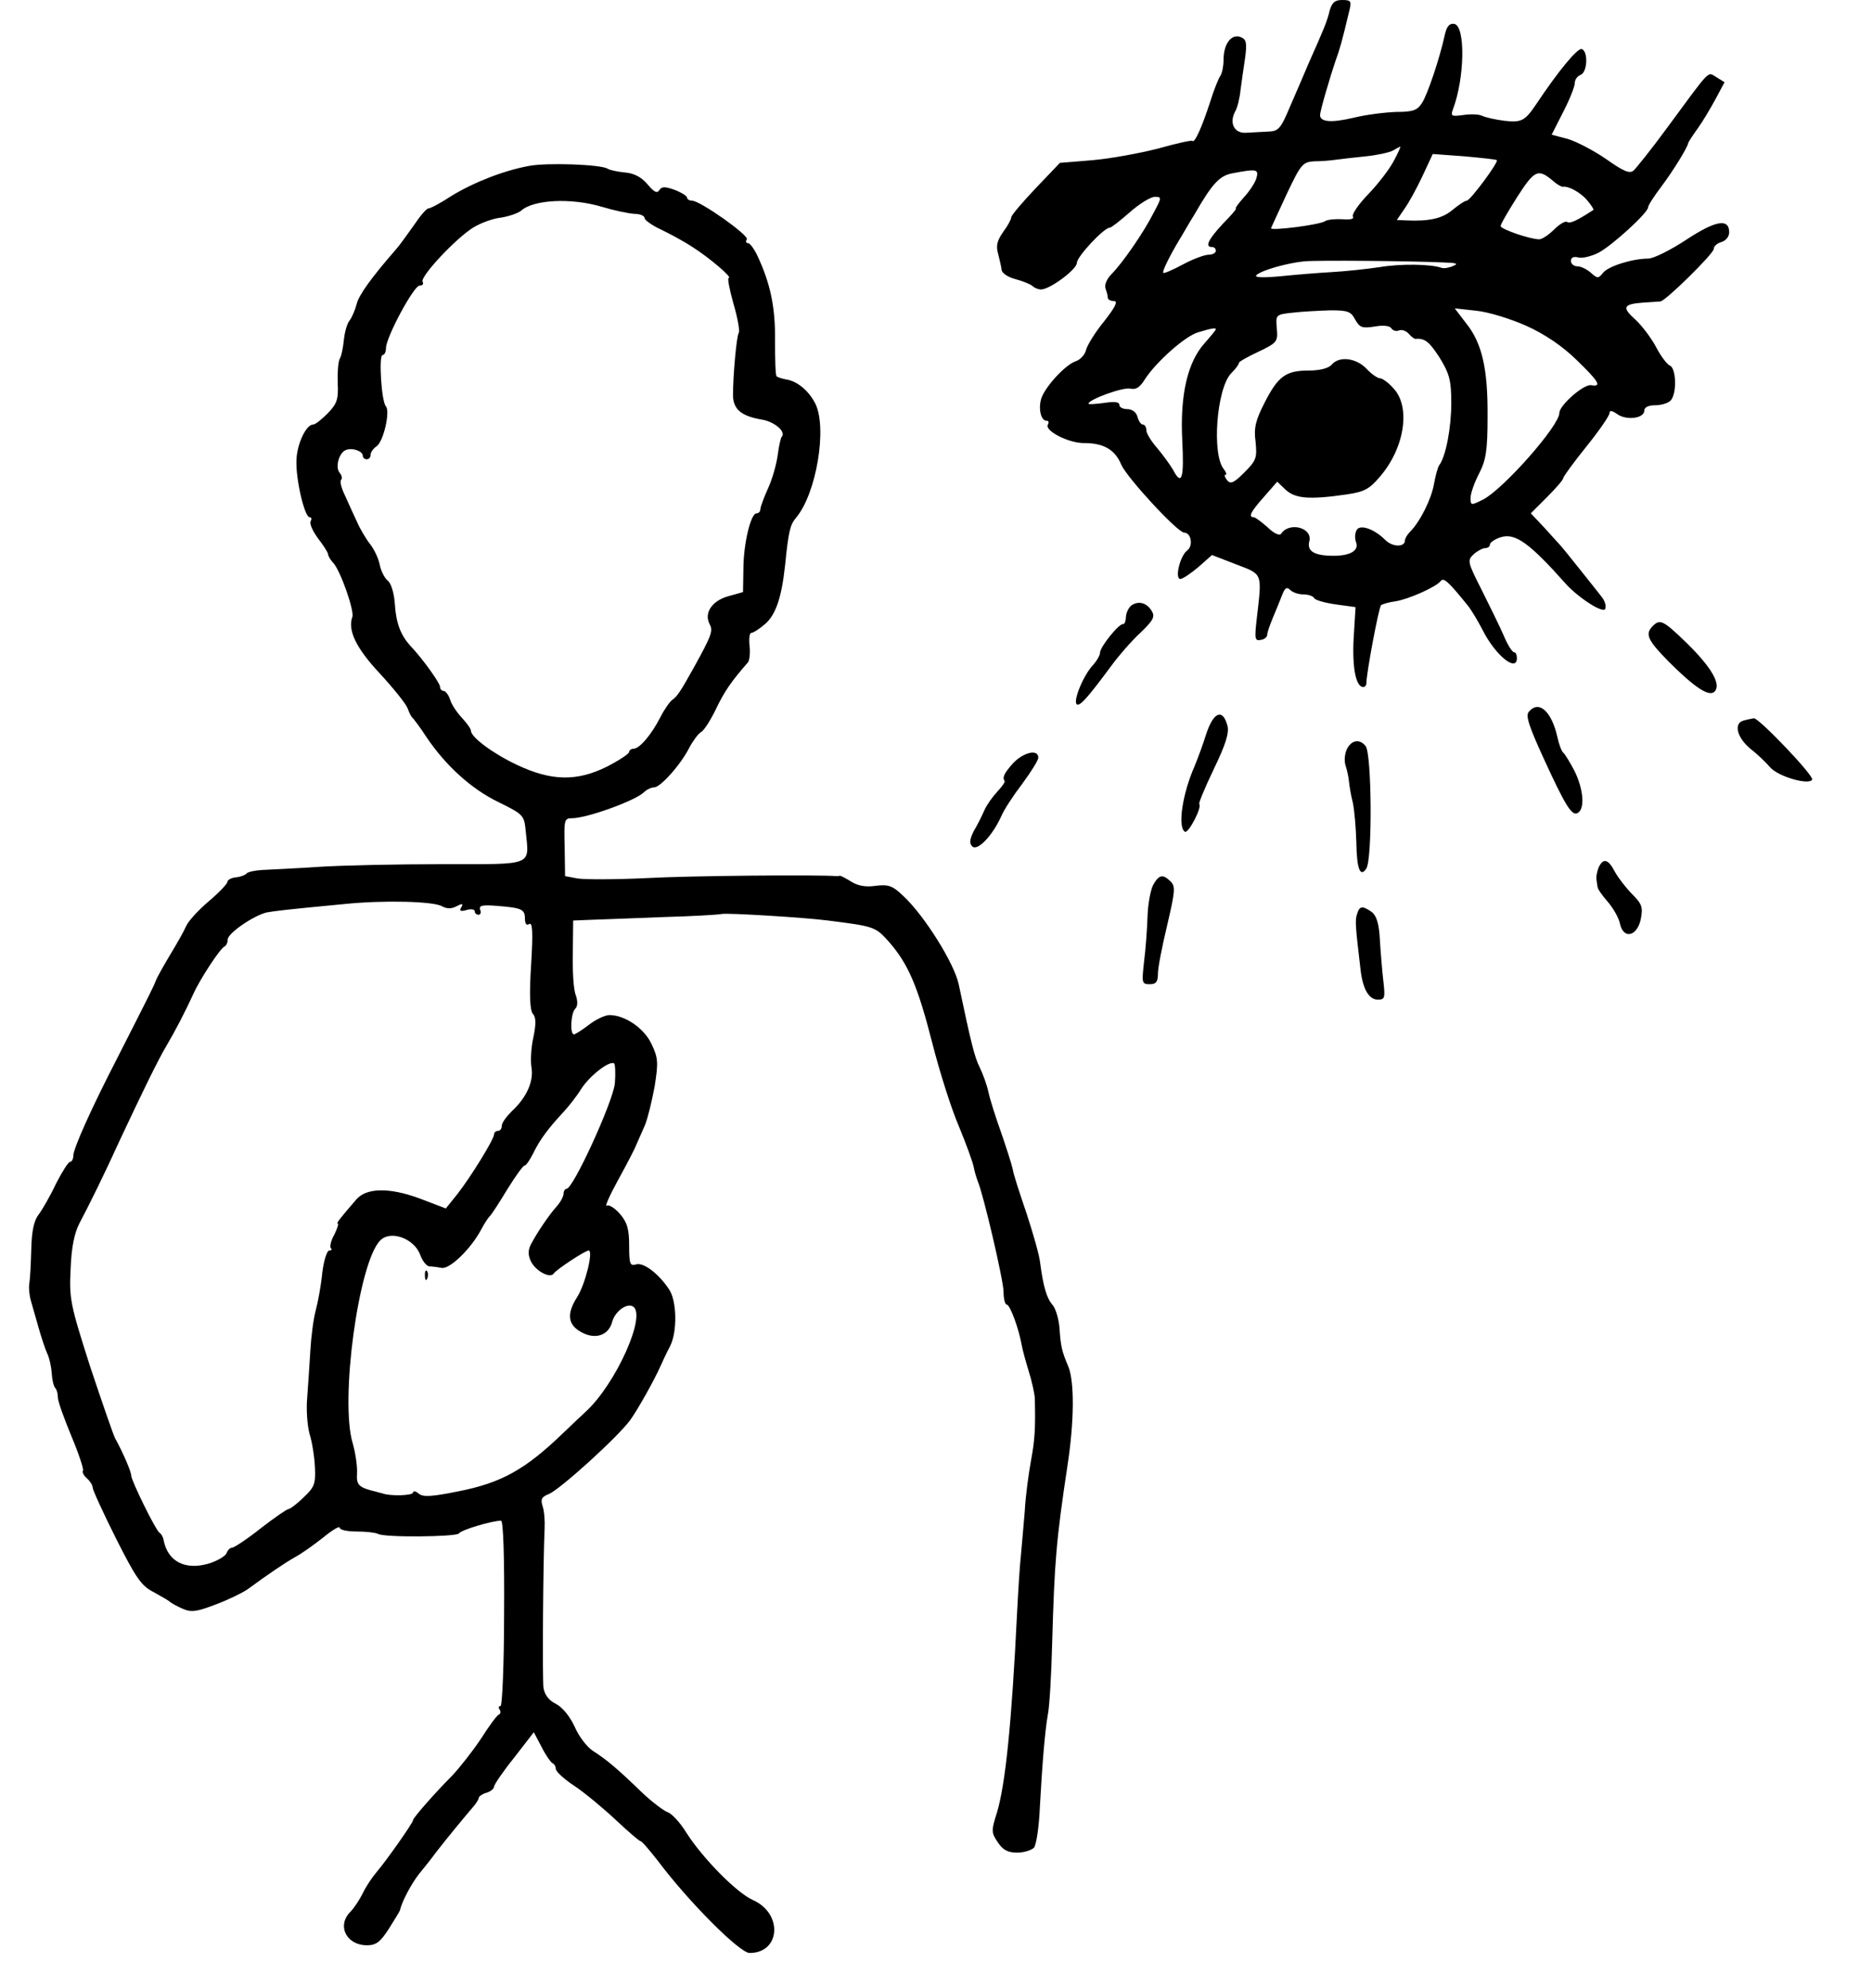 <?xml version="1.0" standalone="no"?>
<!DOCTYPE svg PUBLIC "-//W3C//DTD SVG 20010904//EN"
 "http://www.w3.org/TR/2001/REC-SVG-20010904/DTD/svg10.dtd">
<svg version="1.0" xmlns="http://www.w3.org/2000/svg"
 width="485pt" height="515pt" viewBox="0 0 485 515"
 preserveAspectRatio="xMidYMid meet">
<g transform="translate(0,515) scale(0.1,-0.1)"
fill="#000000" stroke="none">
<path d="M3445 5123 c-6 -27 -15 -48 -55 -138 -9 -22 -30 -70 -46 -107 -26
-62 -31 -68 -59 -69 -16 -1 -42 -2 -57 -3 -30 -2 -44 25 -28 55 6 10 12 35 14
56 3 21 8 59 12 84 5 39 3 47 -12 53 -24 9 -44 -18 -44 -59 0 -17 -4 -35 -8
-41 -4 -5 -17 -36 -27 -69 -22 -67 -40 -107 -46 -100 -3 2 -43 -7 -89 -20 -47
-12 -123 -26 -169 -30 l-85 -7 -63 -66 c-35 -37 -63 -70 -63 -75 0 -5 -9 -22
-21 -38 -16 -23 -19 -36 -13 -57 4 -15 8 -33 9 -41 0 -8 16 -19 35 -24 19 -5
39 -13 45 -18 5 -5 15 -9 22 -9 23 0 93 52 93 69 0 16 70 91 85 91 4 0 27 18
52 40 25 22 54 40 65 40 18 0 18 -2 -3 -41 -25 -50 -81 -131 -110 -160 -11
-11 -18 -27 -15 -36 3 -8 6 -19 6 -24 0 -5 7 -9 16 -9 11 0 4 -15 -25 -52 -23
-28 -44 -62 -47 -74 -3 -13 -15 -26 -27 -30 -25 -8 -75 -61 -88 -93 -10 -26
-3 -61 12 -61 6 0 7 -4 4 -10 -10 -16 55 -49 95 -48 49 0 79 -17 95 -56 15
-34 146 -176 163 -176 18 0 24 -34 8 -46 -19 -14 -33 -74 -18 -74 6 0 27 14
47 31 l35 31 62 -24 c70 -27 68 -20 54 -141 -6 -52 -5 -58 10 -55 10 1 17 8
17 13 0 6 7 26 15 45 8 19 19 46 24 59 7 18 12 21 20 13 7 -7 22 -12 34 -12
13 0 26 -4 29 -10 3 -5 28 -12 56 -16 l51 -7 -5 -81 c-4 -77 6 -126 25 -126 4
0 8 4 8 10 0 25 32 196 38 202 4 3 21 8 37 10 33 5 106 37 118 53 7 9 19 -1
69 -63 10 -12 27 -41 39 -64 33 -66 89 -111 89 -73 0 8 -3 15 -7 15 -5 0 -17
19 -27 43 -10 23 -36 76 -57 118 -37 73 -38 77 -21 93 10 9 24 16 30 16 7 0
12 4 12 9 0 5 12 14 28 19 37 12 74 -14 169 -121 27 -30 80 -67 98 -67 8 0 6
20 -5 33 -5 7 -31 39 -57 72 -26 33 -50 62 -53 65 -3 3 -20 22 -39 43 l-35 37
42 42 c23 23 42 45 42 49 0 4 27 41 60 82 33 41 60 80 60 87 0 7 6 7 20 -3 24
-17 70 -11 70 9 0 9 11 14 28 14 15 0 33 5 40 12 17 17 15 85 -2 91 -7 3 -23
24 -35 47 -12 23 -36 55 -53 71 -37 33 -33 41 19 45 21 1 41 3 45 3 14 2 138
124 138 136 0 7 9 15 20 18 11 3 20 14 20 25 0 37 -35 31 -111 -19 -41 -27
-85 -49 -99 -49 -41 0 -104 -20 -117 -37 -12 -15 -14 -15 -31 0 -10 9 -26 17
-35 17 -9 0 -17 6 -17 14 0 9 7 12 19 9 10 -3 34 3 52 12 35 18 129 104 129
118 0 5 15 28 33 52 31 41 70 104 71 115 1 3 12 20 25 38 13 18 33 52 46 76
l23 43 -21 13 c-24 14 -12 26 -127 -130 -41 -56 -81 -106 -88 -112 -10 -9 -27
-1 -71 30 -32 22 -76 45 -99 52 l-42 11 30 59 c17 33 30 66 30 75 0 9 7 18 15
21 18 7 20 61 3 67 -11 3 -60 -56 -118 -143 -29 -43 -38 -48 -82 -43 -24 3
-50 9 -58 13 -8 4 -30 5 -49 2 -30 -4 -33 -3 -27 14 31 81 33 216 4 222 -12 2
-19 -5 -24 -25 -14 -65 -46 -159 -60 -180 -12 -19 -24 -23 -67 -23 -28 -1 -78
-7 -110 -15 -59 -14 -87 -11 -87 7 0 10 25 96 41 143 10 27 16 48 35 128 6 24
4 27 -19 27 -19 0 -26 -7 -32 -27z m166 -390 c-11 -21 -40 -59 -66 -86 -25
-26 -43 -52 -40 -58 4 -6 -6 -9 -27 -7 -19 1 -39 -1 -45 -5 -15 -10 -145 -26
-140 -18 1 3 20 43 41 89 36 76 41 82 70 84 17 0 42 2 56 4 14 2 49 6 79 9 29
3 61 10 70 15 9 5 17 10 19 10 1 0 -6 -17 -17 -37z m267 2 c5 -5 -69 -105 -78
-105 -5 0 -21 -11 -37 -24 -26 -22 -60 -30 -121 -27 l-23 1 19 28 c11 15 32
53 47 85 l27 58 82 -6 c44 -4 82 -8 84 -10z m-623 -47 c-4 -13 -19 -35 -33
-50 -14 -16 -23 -28 -20 -28 3 0 -12 -18 -34 -40 -38 -41 -47 -60 -28 -60 6 0
10 -4 10 -10 0 -5 -8 -10 -19 -10 -10 0 -40 -11 -66 -25 -26 -14 -49 -24 -51
-22 -4 3 16 43 41 85 6 9 23 40 40 67 46 80 65 100 98 106 63 12 69 11 62 -13z
m769 -7 c10 -9 21 -15 25 -15 14 3 47 -15 64 -36 10 -12 17 -23 15 -24 -43
-28 -60 -36 -68 -31 -5 3 -20 -6 -34 -20 -14 -14 -31 -25 -38 -25 -24 0 -99
26 -100 34 -1 4 19 38 43 76 45 70 54 74 93 41z m-284 -211 c33 -1 40 -3 25
-9 -11 -5 -24 -7 -30 -5 -28 10 -106 11 -160 2 -33 -5 -89 -11 -125 -13 -36
-2 -96 -7 -135 -11 -44 -4 -66 -3 -60 3 13 13 82 32 125 36 35 3 273 1 360 -3z
m-229 -148 c12 -21 18 -23 51 -18 22 4 39 2 43 -5 4 -6 13 -8 20 -5 8 3 19 -2
25 -9 7 -8 15 -14 18 -13 23 2 35 -7 62 -49 25 -41 30 -58 30 -117 0 -64 -14
-138 -31 -161 -4 -5 -10 -28 -14 -50 -7 -39 -36 -97 -62 -123 -7 -7 -13 -17
-13 -22 0 -18 -32 -18 -51 1 -30 30 -68 42 -75 24 -4 -8 -4 -21 -1 -29 9 -22
-14 -36 -58 -36 -50 0 -69 12 -63 37 10 36 -52 52 -73 20 -4 -6 -20 2 -35 17
-16 14 -32 26 -36 26 -15 0 -7 15 27 53 l34 39 22 -21 c25 -23 62 -26 158 -12
47 7 59 14 87 47 64 75 79 181 34 228 -13 15 -29 26 -35 26 -6 0 -22 11 -35
25 -27 28 -71 33 -90 10 -8 -9 -30 -15 -59 -15 -60 0 -80 -15 -115 -84 -23
-45 -28 -65 -23 -101 4 -41 2 -48 -29 -79 -28 -28 -36 -31 -45 -20 -6 8 -8 14
-4 14 4 0 2 6 -4 14 -32 38 -19 208 18 248 12 12 21 24 21 28 0 3 23 16 51 29
48 23 50 26 47 60 -3 36 -3 36 42 41 25 3 68 5 97 6 45 0 53 -3 64 -24z m443
-16 c49 -22 94 -53 130 -88 59 -57 67 -71 38 -66 -19 3 -82 -52 -82 -72 0 -33
-144 -196 -197 -224 -32 -16 -33 -16 -33 4 0 12 10 40 22 63 18 35 22 60 22
147 1 124 -14 191 -56 243 l-29 38 55 -6 c31 -3 87 -20 130 -39z m-804 -9 c0
-2 -13 -18 -29 -36 -44 -49 -64 -133 -58 -252 5 -98 -1 -120 -24 -76 -7 12
-25 37 -40 55 -16 18 -29 39 -29 47 0 8 -4 15 -9 15 -5 0 -11 9 -14 20 -3 12
-14 20 -26 20 -12 0 -21 5 -21 11 0 8 -13 9 -40 5 -22 -3 -40 -4 -40 -2 0 11
91 44 109 39 14 -3 24 3 37 24 29 45 104 112 138 122 36 11 46 12 46 8z"/>
<path d="M1370 4720 c-65 -12 -142 -42 -201 -78 -27 -18 -54 -32 -59 -32 -5 0
-22 -20 -38 -44 -17 -24 -37 -52 -46 -62 -62 -71 -97 -119 -102 -142 -4 -15
-12 -34 -18 -42 -7 -8 -13 -31 -15 -50 -2 -19 -6 -42 -11 -50 -4 -8 -6 -37 -5
-63 2 -42 -2 -53 -26 -78 -16 -16 -32 -29 -38 -29 -18 0 -42 -51 -43 -93 -2
-48 21 -147 34 -147 5 0 6 -5 3 -10 -4 -6 5 -26 19 -45 14 -18 26 -37 26 -41
0 -4 6 -15 14 -23 19 -22 54 -123 49 -139 -13 -35 10 -82 72 -148 35 -38 67
-78 71 -89 4 -11 9 -22 13 -25 3 -3 20 -25 36 -50 50 -74 116 -134 186 -168
65 -32 67 -34 71 -75 9 -92 24 -86 -216 -86 -116 0 -260 -3 -321 -7 -60 -4
-126 -7 -145 -8 -19 -1 -38 -5 -41 -9 -3 -4 -16 -9 -27 -10 -12 -1 -22 -6 -23
-12 0 -5 -22 -28 -48 -50 -26 -22 -53 -51 -59 -65 -6 -14 -25 -47 -42 -75 -16
-27 -33 -57 -36 -65 -5 -14 -14 -32 -102 -205 -66 -128 -112 -231 -112 -249 0
-9 -4 -16 -8 -16 -5 0 -21 -26 -37 -57 -15 -32 -36 -68 -45 -80 -12 -15 -18
-43 -19 -90 -1 -37 -3 -77 -5 -88 -2 -11 0 -31 4 -45 4 -14 13 -45 20 -70 7
-25 17 -55 22 -66 6 -12 11 -36 12 -52 1 -17 5 -34 9 -38 4 -4 7 -15 7 -25 0
-10 16 -54 35 -100 19 -45 32 -85 30 -89 -3 -4 2 -13 10 -20 8 -7 15 -18 15
-24 0 -6 27 -65 60 -131 52 -103 66 -124 98 -140 20 -11 39 -22 42 -25 3 -3
17 -11 33 -18 23 -10 36 -8 86 11 32 12 69 30 82 39 56 41 96 68 124 84 17 9
49 32 73 51 23 19 42 30 42 25 0 -6 20 -10 45 -10 24 0 48 -3 54 -6 15 -10
203 -8 210 1 5 9 86 33 109 33 6 0 9 -96 8 -240 0 -132 -5 -240 -9 -240 -5 0
-6 -4 -3 -9 4 -5 3 -11 -1 -13 -5 -1 -26 -30 -47 -63 -22 -33 -56 -76 -75 -96
-43 -43 -101 -109 -101 -115 0 -7 -70 -106 -94 -134 -12 -14 -28 -38 -36 -55
-8 -16 -22 -38 -32 -48 -36 -36 -11 -87 43 -87 23 0 34 8 56 42 15 24 28 45
29 48 5 23 29 68 49 94 14 17 34 42 44 56 31 40 75 93 93 114 10 11 18 23 18
27 0 4 9 11 20 14 11 3 20 11 20 16 0 5 23 39 52 75 l51 66 20 -38 c11 -22 24
-40 28 -42 5 -2 9 -9 9 -15 0 -7 22 -27 48 -44 27 -18 75 -58 107 -88 32 -30
61 -55 64 -55 4 0 24 -24 46 -52 77 -103 211 -238 237 -238 80 0 87 102 9 137
-43 19 -131 109 -173 175 -16 26 -38 50 -49 53 -10 4 -41 27 -68 53 -60 58
-88 82 -124 105 -16 10 -38 39 -48 63 -12 26 -31 50 -48 59 -19 9 -30 24 -33
42 -3 25 -1 329 3 413 1 19 -1 45 -5 57 -6 18 -3 25 16 32 30 13 178 147 211
192 20 28 62 103 78 139 6 14 17 37 25 52 19 37 18 118 -3 148 -28 42 -67 70
-85 64 -16 -5 -18 2 -18 49 0 42 -5 60 -24 82 -13 15 -29 25 -34 21 -6 -4 7
26 29 66 22 40 44 82 48 93 5 11 15 34 22 50 7 17 18 62 25 100 10 63 9 74 -8
110 -19 41 -69 75 -109 75 -11 0 -35 -11 -53 -25 -18 -14 -36 -25 -39 -25 -11
0 -8 55 3 66 7 7 7 19 2 35 -6 13 -9 62 -8 109 l1 85 50 2 c28 1 111 4 185 7
74 2 142 6 150 8 14 3 214 -9 275 -17 119 -15 123 -16 157 -54 50 -57 75 -113
113 -262 19 -75 50 -173 70 -219 19 -46 36 -93 38 -105 2 -11 7 -27 10 -35 15
-35 67 -258 67 -287 0 -18 4 -33 8 -33 9 0 32 -64 39 -105 2 -11 10 -41 18
-67 8 -25 15 -57 16 -70 2 -80 0 -109 -10 -163 -6 -33 -14 -91 -16 -130 -3
-38 -8 -90 -10 -115 -3 -25 -7 -92 -10 -150 -14 -286 -30 -442 -52 -516 -15
-47 -15 -52 2 -77 13 -20 26 -27 50 -27 18 0 37 6 44 13 6 8 13 54 15 103 6
110 13 198 21 243 4 19 9 103 11 185 6 208 10 263 40 461 17 112 18 214 2 254
-17 40 -20 53 -23 100 -2 24 -10 51 -18 60 -15 17 -24 47 -32 108 -2 21 -19
79 -35 128 -17 50 -34 101 -36 115 -3 14 -17 57 -30 95 -14 39 -29 86 -33 105
-4 19 -15 49 -23 65 -13 26 -22 62 -54 214 -11 54 -88 177 -142 228 -29 28
-39 32 -73 28 -26 -4 -47 0 -64 11 -13 8 -26 15 -29 15 -4 -1 -7 -1 -8 -1 -50
4 -383 1 -491 -5 -82 -4 -163 -4 -181 -1 l-32 6 -1 75 c-2 71 -1 75 19 75 38
0 163 45 186 67 7 7 19 13 27 13 16 0 69 59 91 103 9 17 23 36 30 40 8 4 25
31 39 60 21 44 39 71 83 121 4 5 6 25 4 43 -2 18 0 33 4 33 5 0 21 10 36 23
28 24 43 69 52 152 9 89 13 105 28 123 53 62 82 234 50 297 -17 33 -47 58 -76
62 -11 2 -22 6 -24 8 -3 3 -4 44 -4 92 1 87 -12 149 -46 221 -8 17 -19 32 -24
32 -5 0 -7 4 -3 10 6 10 -121 100 -142 100 -7 0 -13 4 -13 8 0 4 -14 13 -32
20 -25 9 -34 9 -40 -1 -6 -9 -14 -4 -30 15 -16 19 -35 29 -58 31 -20 2 -40 6
-46 10 -18 11 -157 16 -204 7z m190 -106 c30 -9 67 -17 83 -18 15 0 27 -5 27
-11 0 -5 19 -19 43 -30 23 -11 60 -31 81 -45 43 -27 105 -80 94 -80 -4 0 2
-30 12 -66 11 -37 17 -71 14 -76 -6 -10 -15 -112 -15 -163 1 -36 22 -53 74
-62 33 -5 65 -32 52 -45 -2 -2 -7 -23 -10 -46 -3 -24 -14 -63 -25 -87 -11 -24
-20 -49 -20 -54 0 -6 -4 -11 -10 -11 -15 0 -34 -79 -34 -145 l-1 -59 -39 -11
c-42 -12 -63 -44 -47 -73 9 -17 3 -31 -40 -109 -36 -65 -45 -78 -57 -86 -6 -4
-21 -25 -31 -45 -23 -45 -54 -82 -70 -82 -6 0 -11 -4 -11 -8 0 -5 -26 -22 -57
-38 -78 -39 -144 -38 -233 4 -62 29 -120 72 -120 89 0 5 -11 20 -24 34 -13 14
-27 35 -30 47 -4 12 -12 22 -17 22 -5 0 -9 5 -9 11 0 9 -46 74 -78 107 -24 27
-36 58 -39 107 -2 29 -10 55 -19 61 -8 7 -17 25 -20 40 -3 16 -14 40 -25 54
-11 14 -27 41 -35 60 -9 19 -23 50 -31 68 -9 18 -13 36 -9 39 3 3 2 11 -4 18
-12 14 -2 52 16 59 17 7 44 -3 44 -15 0 -5 5 -9 10 -9 6 0 10 5 10 11 0 7 7
17 16 23 18 13 35 90 24 103 -12 12 -19 133 -9 133 5 0 9 8 9 18 0 28 72 162
87 162 8 0 11 4 8 10 -8 12 86 113 132 141 18 11 50 23 70 25 20 3 44 11 53
18 32 29 130 34 210 10z m-415 -1812 c13 -7 25 -7 38 0 15 8 18 7 12 -3 -6 -9
-2 -11 13 -7 12 4 22 2 22 -3 0 -5 4 -9 10 -9 5 0 7 6 4 13 -4 11 6 13 43 10
65 -5 73 -9 73 -33 0 -13 4 -19 11 -14 9 5 10 -22 5 -106 -5 -78 -3 -116 4
-126 9 -9 9 -27 2 -61 -6 -26 -8 -62 -5 -79 6 -36 -13 -78 -51 -113 -14 -14
-26 -30 -26 -38 0 -7 -4 -13 -10 -13 -5 0 -10 -4 -10 -9 0 -13 -62 -113 -96
-156 l-29 -36 -68 26 c-79 29 -139 28 -165 -4 -45 -52 -51 -61 -47 -61 3 0 -1
-13 -9 -29 -9 -16 -12 -31 -9 -35 4 -3 2 -6 -4 -6 -6 0 -14 -26 -18 -57 -3
-32 -11 -76 -17 -98 -6 -22 -12 -69 -14 -105 -2 -36 -6 -90 -8 -120 -3 -30 0
-73 6 -95 7 -22 13 -62 14 -88 2 -42 -2 -51 -30 -77 -17 -17 -35 -30 -39 -30
-4 0 -37 -23 -72 -50 -35 -28 -69 -50 -74 -50 -5 0 -11 -6 -14 -14 -3 -8 -24
-20 -46 -27 -61 -18 -106 5 -117 60 -1 8 -6 17 -11 20 -10 7 -73 135 -73 148
0 10 -22 61 -42 97 -5 10 -34 94 -65 187 -51 160 -54 174 -50 252 2 56 10 93
23 118 25 47 65 128 104 214 60 128 100 210 121 245 23 39 49 89 70 135 17 38
70 119 81 123 4 2 8 10 8 18 0 16 67 62 101 70 23 4 46 7 204 22 98 10 228 7
250 -6z m448 -459 c-5 -48 -108 -273 -125 -273 -4 0 -8 -6 -8 -13 0 -7 -8 -22
-18 -33 -19 -21 -51 -68 -67 -99 -7 -14 -7 -27 0 -42 12 -26 51 -47 60 -32 7
10 81 59 90 59 13 0 -9 -89 -30 -121 -28 -44 -24 -73 14 -92 35 -18 68 -6 77
28 7 27 38 50 54 40 36 -22 -45 -202 -123 -273 -10 -9 -35 -33 -55 -52 -101
-98 -163 -132 -275 -154 -69 -14 -91 -15 -102 -6 -8 7 -15 8 -15 3 0 -8 -59
-10 -80 -2 -3 1 -9 2 -15 4 -46 11 -52 17 -50 48 1 18 -4 52 -11 77 -34 110
15 470 71 526 27 28 89 5 104 -38 6 -16 16 -28 23 -29 7 0 22 -2 32 -4 21 -4
76 49 103 100 9 17 19 32 23 35 3 3 23 33 44 68 21 34 41 62 45 62 4 0 14 15
23 33 17 35 39 64 78 106 14 15 35 42 46 60 22 34 72 73 85 66 3 -3 4 -26 2
-52z"/>
<path d="M1101 1844 c0 -11 3 -14 6 -6 3 7 2 16 -1 19 -3 4 -6 -2 -5 -13z"/>
<path d="M2932 3582 c-7 -5 -14 -18 -15 -30 0 -11 -4 -20 -7 -19 -10 3 -60
-59 -60 -74 0 -7 -9 -22 -19 -33 -25 -27 -52 -94 -41 -101 8 -5 27 16 90 101
19 26 53 65 75 85 33 32 38 41 29 56 -13 21 -33 27 -52 15z"/>
<path d="M4282 3528 c-21 -21 -13 -37 41 -92 68 -68 105 -92 119 -78 18 18 -7
62 -71 125 -62 60 -70 64 -89 45z"/>
<path d="M3961 3306 c-9 -10 0 -37 37 -118 58 -127 75 -154 90 -144 19 11 14
63 -9 109 -12 23 -25 44 -29 47 -4 3 -11 21 -15 40 -15 67 -48 97 -74 66z"/>
<path d="M3125 3248 c-9 -29 -23 -66 -30 -83 -31 -70 -45 -158 -25 -170 9 -5
45 64 37 72 -2 2 15 43 38 91 31 64 40 94 35 112 -12 45 -36 36 -55 -22z"/>
<path d="M4517 3283 c-26 -7 -17 -44 18 -73 17 -13 40 -35 51 -48 21 -24 100
-47 109 -32 6 9 -138 160 -151 159 -5 -1 -17 -3 -27 -6z"/>
<path d="M3490 3210 c-6 -12 -8 -31 -4 -43 4 -12 8 -31 9 -42 1 -11 5 -36 10
-55 4 -19 8 -65 9 -102 1 -69 10 -93 26 -68 16 26 14 298 -2 317 -15 19 -36
16 -48 -7z"/>
<path d="M2625 3173 c-23 -26 -29 -37 -22 -47 1 -3 -8 -15 -20 -28 -12 -13
-27 -34 -33 -48 -6 -14 -18 -38 -27 -53 -11 -22 -12 -32 -4 -40 13 -13 52 27
75 78 7 17 32 55 55 85 22 30 41 60 41 67 0 23 -38 14 -65 -14z"/>
<path d="M4142 2903 c-4 -10 -7 -24 -6 -30 1 -7 2 -17 3 -21 0 -5 12 -22 26
-38 14 -16 29 -42 32 -57 9 -42 45 -33 54 12 6 30 3 39 -22 64 -16 16 -36 42
-45 58 -17 33 -30 37 -42 12z"/>
<path d="M2988 2858 c-7 -13 -14 -50 -15 -83 -1 -33 -5 -86 -9 -117 -6 -55 -6
-58 15 -58 16 0 21 6 21 28 0 15 11 71 24 125 20 86 22 100 9 113 -20 20 -30
18 -45 -8z"/>
<path d="M3516 2782 c-6 -16 -4 -34 9 -145 6 -51 22 -77 45 -77 18 0 19 5 14
48 -3 26 -7 74 -9 107 -2 42 -9 63 -21 72 -24 17 -32 16 -38 -5z"/>
</g>
</svg>
